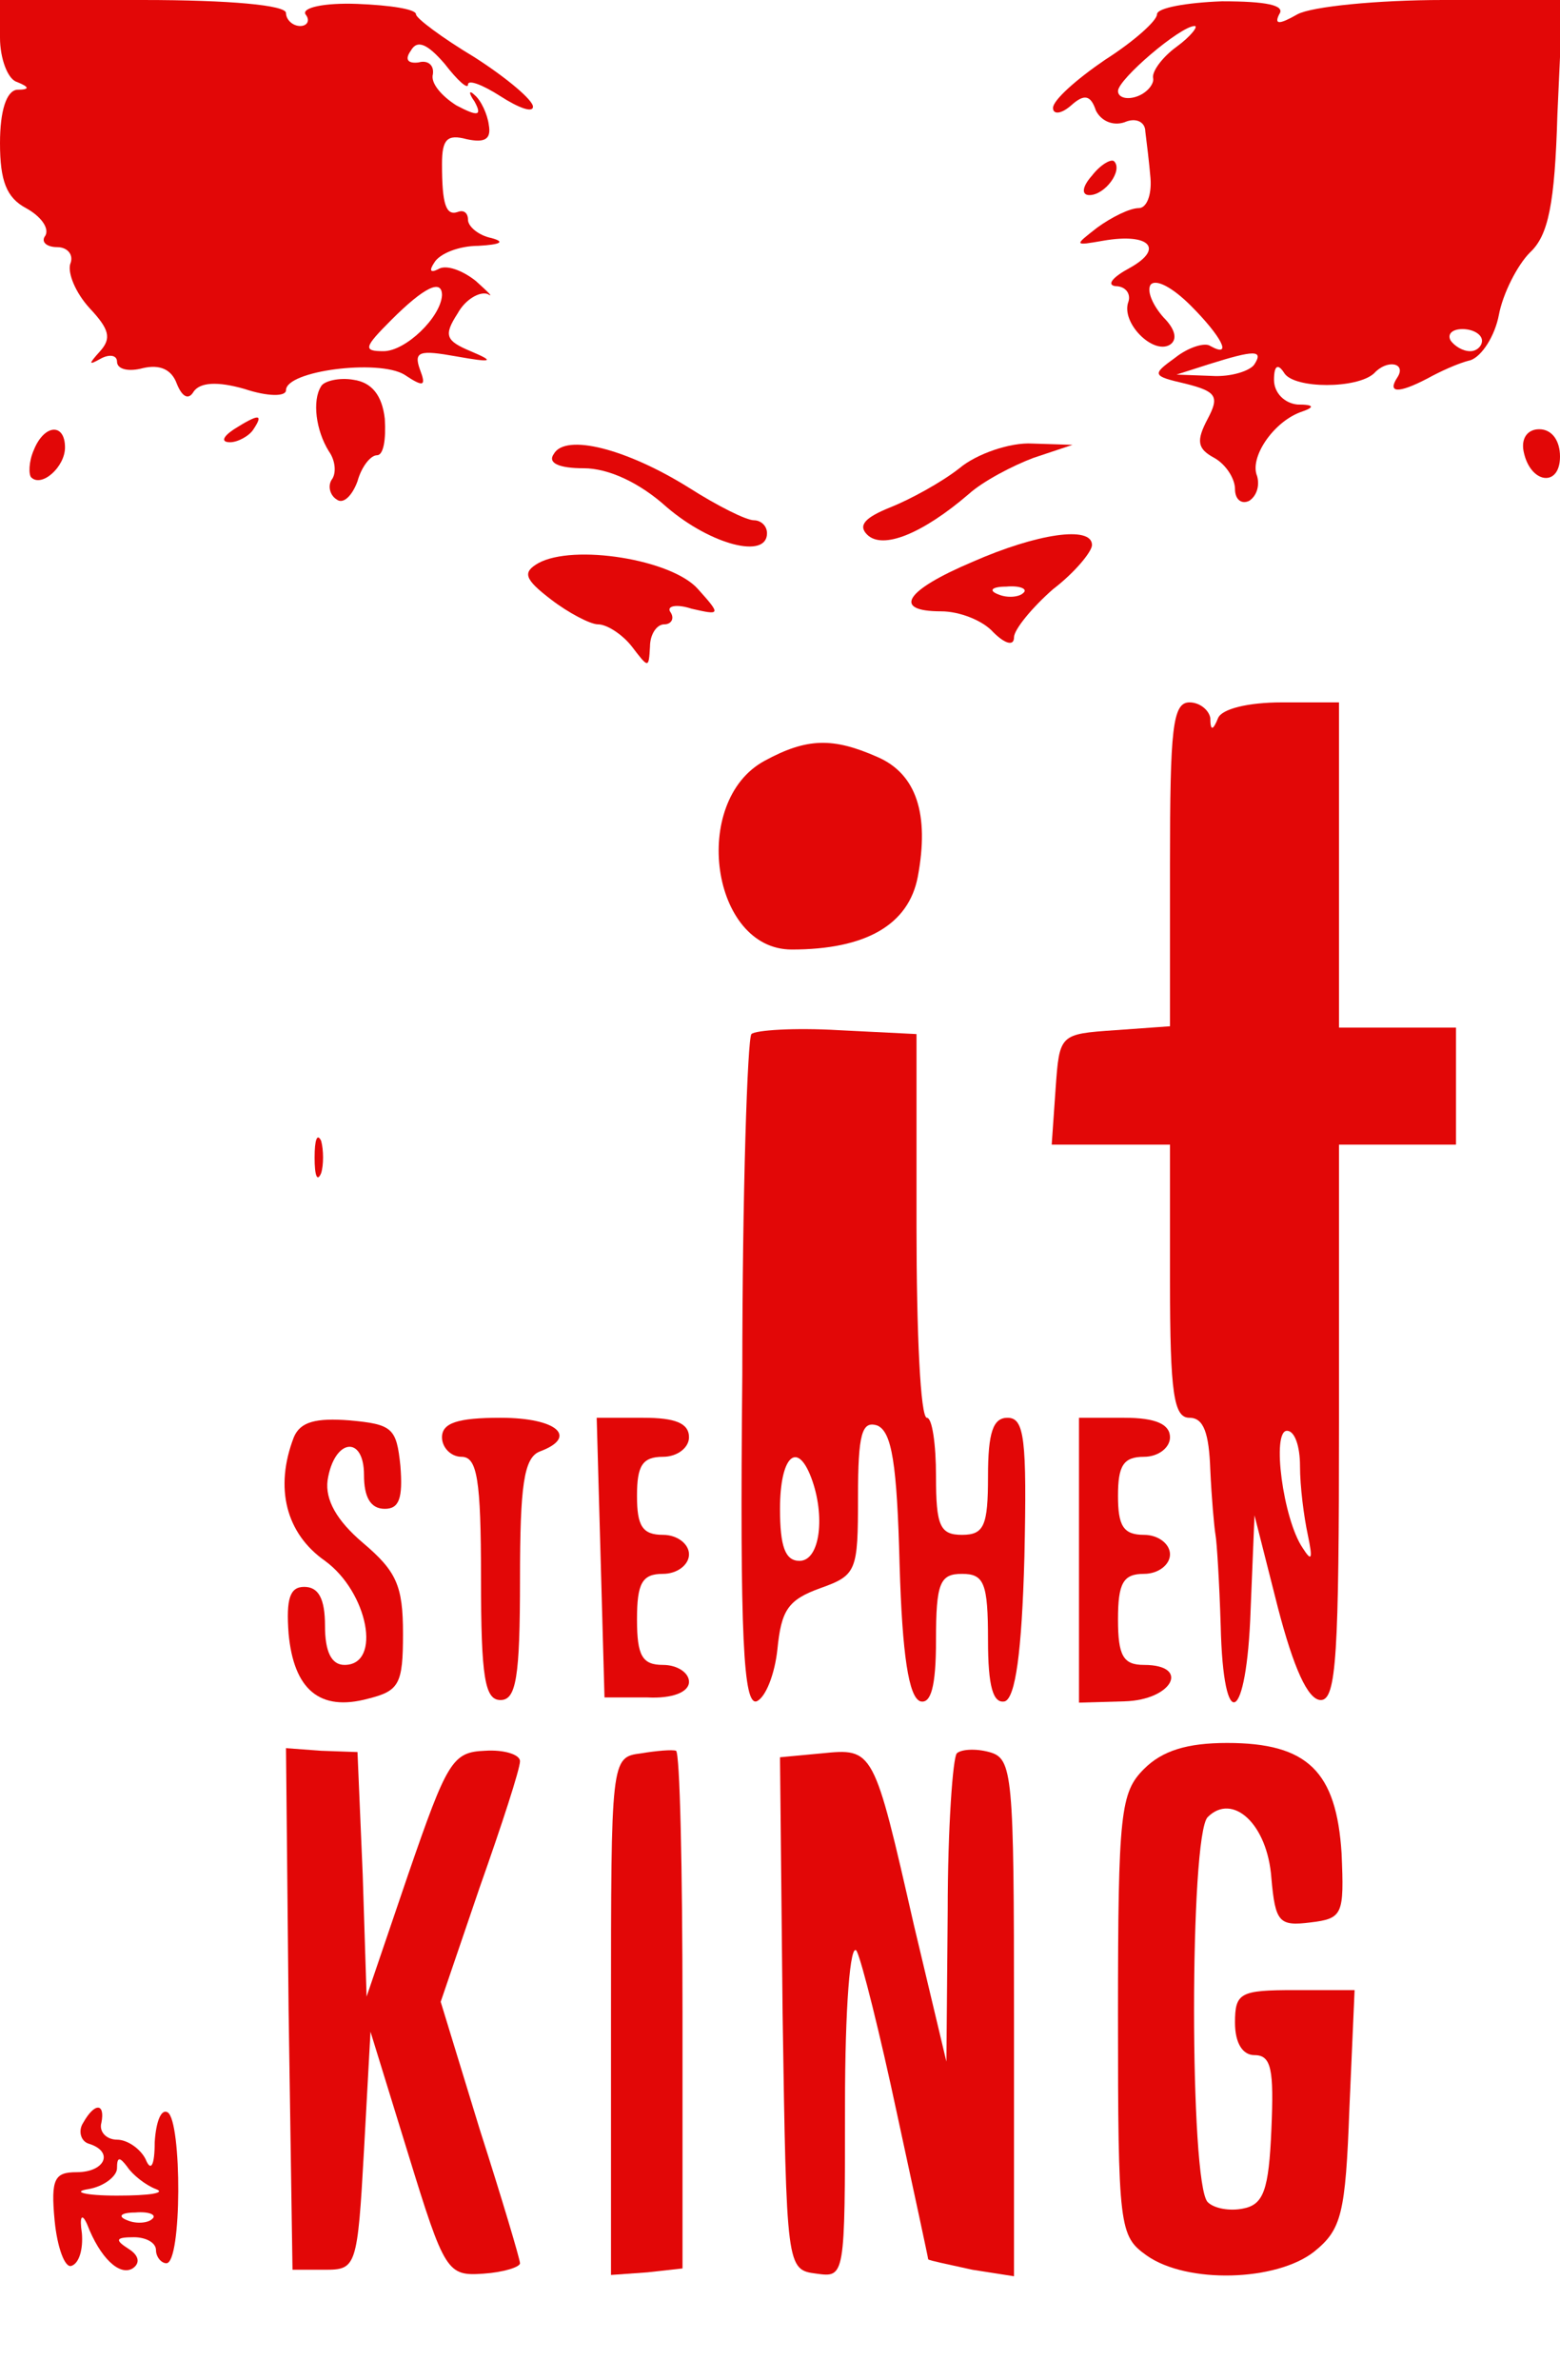 <?xml version="1.0" standalone="no"?>
<!DOCTYPE svg PUBLIC "-//W3C//DTD SVG 20010904//EN"
 "http://www.w3.org/TR/2001/REC-SVG-20010904/DTD/svg10.dtd">
<svg version="1.0" xmlns="http://www.w3.org/2000/svg"
 width="120pt" height="183pt" viewBox="0 0 120 183"
 preserveAspectRatio="xMidYMid meet">

<g transform="translate(0,183) scale(0.1,-0.1)"
fill="#e20707" stroke="none">
<path d="M0 1801 c0 -16 6 -32 13 -34 10 -4 10 -6 0 -6 -8 -1 -13 -16 -13 -41
0 -29 5 -42 20 -50 11 -6 18 -15 15 -21 -4 -5 1 -9 9 -9 8 0 13 -6 10 -13 -2
-7 4 -22 15 -34 15 -16 17 -23 8 -33 -9 -10 -9 -11 0 -6 7 4 13 3 13 -2 0 -6
9 -8 20 -5 13 3 22 -1 26 -12 4 -10 9 -13 13 -6 5 7 18 8 39 2 18 -6 32 -6 32
-1 0 15 71 24 91 12 15 -10 17 -9 12 4 -5 14 0 15 28 10 28 -5 30 -4 11 4 -19
8 -21 12 -10 29 6 11 17 17 23 15 5 -3 1 1 -9 10 -10 8 -23 13 -29 9 -6 -3 -7
-1 -3 5 4 7 19 13 34 13 17 1 21 3 10 6 -10 2 -18 9 -18 14 0 5 -3 8 -8 6 -9
-3 -12 6 -12 37 0 19 4 23 19 19 14 -3 19 0 17 11 -1 8 -6 19 -11 23 -4 4 -5
2 0 -5 6 -11 3 -12 -14 -3 -11 7 -20 17 -18 24 1 7 -4 11 -11 9 -8 -1 -11 2
-6 9 5 9 13 5 26 -10 10 -13 18 -20 18 -16 0 4 11 0 25 -9 14 -9 25 -13 25 -8
0 5 -20 22 -45 38 -25 15 -45 30 -45 33 0 4 -20 7 -45 8 -26 1 -43 -3 -40 -8
4 -5 1 -9 -4 -9 -6 0 -11 5 -11 10 0 6 -43 10 -110 10 l-110 0 0 -29z m340
-198 c-1 -17 -28 -43 -45 -43 -16 0 -15 3 6 24 25 25 39 32 39 19z"/>
<path d="M890 1819 c0 -5 -18 -21 -40 -35 -22 -15 -40 -31 -40 -37 0 -5 6 -5
14 2 10 9 15 8 19 -4 4 -8 13 -12 22 -9 9 4 16 0 16 -7 1 -8 3 -24 4 -36 1
-13 -3 -23 -9 -23 -7 0 -21 -7 -32 -15 -18 -14 -18 -14 5 -10 35 6 47 -6 20
-21 -13 -7 -18 -13 -11 -14 8 0 12 -6 10 -12 -6 -16 19 -41 32 -33 6 4 4 12
-5 21 -8 9 -13 20 -10 25 4 5 17 -2 31 -16 23 -23 33 -41 15 -31 -4 3 -17 -1
-27 -9 -18 -13 -18 -14 8 -20 24 -6 26 -10 17 -27 -9 -17 -8 -23 5 -30 9 -5
16 -16 16 -24 0 -8 5 -12 11 -9 6 4 8 12 6 19 -6 14 12 41 33 49 12 4 11 6 -2
6 -10 1 -18 9 -18 19 0 11 3 13 8 5 8 -12 56 -12 69 0 10 11 25 8 18 -3 -8
-12 0 -13 23 -1 9 5 24 12 33 14 9 3 19 19 22 35 3 16 14 38 24 48 14 13 19
37 21 106 l4 88 -92 0 c-50 0 -101 -5 -112 -11 -14 -8 -18 -8 -14 0 5 7 -10
10 -44 10 -27 -1 -50 -5 -50 -10z m15 -25 c-11 -8 -19 -19 -18 -24 1 -4 -4
-11 -12 -14 -8 -3 -15 -1 -15 4 0 9 48 50 59 50 3 0 -3 -8 -14 -16z m235 -226
c0 -4 -4 -8 -9 -8 -6 0 -12 4 -15 8 -3 5 1 9 9 9 8 0 15 -4 15 -9z m-175 -18
c-3 -5 -18 -10 -33 -9 l-27 1 25 8 c35 11 42 11 35 0z"/>
<path d="M840 1695 c-8 -9 -8 -15 -2 -15 12 0 26 19 19 26 -2 2 -10 -2 -17
-11z"/>
<path d="M247 1533 c-7 -11 -4 -34 6 -50 5 -7 6 -17 2 -22 -3 -5 -1 -12 4 -15
5 -4 12 3 16 14 3 11 10 20 15 20 5 0 7 12 6 28 -2 18 -10 28 -24 30 -11 2
-23 -1 -25 -5z"/>
<path d="M180 1500 c-9 -6 -10 -10 -3 -10 6 0 15 5 18 10 8 12 4 12 -15 0z"/>
<path d="M26 1484 c-4 -9 -4 -19 -2 -21 8 -8 26 8 26 23 0 19 -16 18 -24 -2z"/>
<path d="M1172 1483 c5 -25 28 -28 28 -4 0 12 -6 21 -16 21 -9 0 -14 -7 -12
-17z"/>
<path d="M426 1481 c-5 -7 4 -11 23 -11 19 0 43 -11 64 -30 34 -29 77 -40 77
-20 0 6 -5 10 -10 10 -6 0 -28 11 -50 25 -48 30 -95 42 -104 26z"/>
<path d="M738 1470 c-14 -11 -38 -24 -53 -30 -20 -8 -25 -14 -18 -21 12 -12
43 1 78 31 11 10 34 22 50 28 l30 10 -31 1 c-17 1 -43 -8 -56 -19z"/>
<path d="M748 1398 c-52 -22 -62 -38 -24 -38 14 0 32 -7 40 -16 9 -9 16 -11
16 -4 0 6 14 23 30 37 17 13 30 29 30 34 0 15 -42 9 -92 -13z m39 -24 c-3 -3
-12 -4 -19 -1 -8 3 -5 6 6 6 11 1 17 -2 13 -5z"/>
<path d="M414 1397 c-12 -7 -11 -12 10 -28 13 -10 30 -19 36 -19 7 0 19 -8 26
-17 13 -17 13 -17 14 0 0 9 5 17 11 17 5 0 8 4 5 9 -4 5 4 7 16 3 22 -5 23 -5
5 15 -20 23 -96 35 -123 20z"/>
<path d="M900 1166 l0 -125 -42 -3 c-43 -3 -43 -3 -46 -45 l-3 -43 45 0 46 0
0 -105 c0 -87 3 -105 15 -105 11 0 15 -12 16 -40 1 -22 3 -44 4 -50 1 -5 3
-37 4 -70 2 -85 20 -75 23 12 l3 73 18 -71 c12 -46 23 -71 33 -71 12 0 14 35
14 214 l0 213 45 0 45 0 0 45 0 45 -45 0 -45 0 0 125 0 125 -44 0 c-26 0 -46
-5 -49 -12 -4 -10 -6 -10 -6 0 -1 6 -8 12 -16 12 -13 0 -15 -20 -15 -124z
m100 -463 c0 -16 3 -39 6 -53 4 -19 3 -21 -4 -10 -15 22 -24 90 -12 90 6 0 10
-12 10 -27z"/>
<path d="M588 1245 c-57 -31 -41 -145 21 -145 57 0 90 19 97 56 9 48 -1 79
-31 92 -34 15 -54 15 -87 -3z"/>
<path d="M578 1035 c-3 -4 -7 -121 -7 -262 -2 -204 1 -254 11 -251 7 3 14 21
16 40 3 30 8 38 33 47 28 10 29 13 29 70 0 49 3 59 15 55 11 -5 15 -29 17
-107 2 -69 7 -102 16 -105 8 -2 12 11 12 47 0 44 3 51 20 51 17 0 20 -7 20
-51 0 -36 4 -49 13 -47 8 3 13 37 15 111 2 91 0 107 -13 107 -11 0 -15 -11
-15 -45 0 -38 -3 -45 -20 -45 -17 0 -20 7 -20 45 0 25 -3 45 -7 45 -5 0 -8 66
-8 147 l0 148 -60 3 c-34 2 -64 0 -67 -3z m46 -341 c11 -29 7 -64 -9 -64 -11
0 -15 11 -15 40 0 40 13 53 24 24z"/>
<path d="M242 940 c0 -14 2 -19 5 -12 2 6 2 18 0 25 -3 6 -5 1 -5 -13z"/>
<path d="M226 725 c-15 -39 -6 -74 24 -95 33 -24 44 -80 15 -80 -10 0 -15 10
-15 30 0 21 -5 30 -16 30 -11 0 -14 -9 -12 -36 4 -43 24 -60 61 -50 24 6 27
11 27 50 0 37 -5 48 -31 70 -20 17 -29 33 -27 48 5 32 28 35 28 4 0 -17 5 -26
16 -26 11 0 14 8 12 33 -3 29 -6 32 -39 35 -26 2 -38 -1 -43 -13z"/>
<path d="M340 725 c0 -8 7 -15 15 -15 12 0 15 -17 15 -93 0 -77 3 -94 15 -94
12 0 15 17 15 93 0 72 3 93 15 98 30 11 14 26 -30 26 -33 0 -45 -4 -45 -15z"/>
<path d="M462 633 l3 -108 33 0 c19 -1 32 4 32 12 0 7 -9 13 -20 13 -16 0 -20
7 -20 35 0 28 4 35 20 35 11 0 20 7 20 15 0 8 -9 15 -20 15 -16 0 -20 7 -20
30 0 23 4 30 20 30 11 0 20 7 20 15 0 11 -11 15 -35 15 l-36 0 3 -107z"/>
<path d="M830 630 l0 -109 35 1 c37 1 51 28 15 28 -16 0 -20 7 -20 35 0 28 4
35 20 35 11 0 20 7 20 15 0 8 -9 15 -20 15 -16 0 -20 7 -20 30 0 23 4 30 20
30 11 0 20 7 20 15 0 10 -11 15 -35 15 l-35 0 0 -110z"/>
<path d="M222 285 l3 -200 25 0 c24 0 25 2 30 92 l5 91 29 -94 c28 -91 30 -94
58 -92 15 1 28 5 28 8 0 3 -14 50 -31 103 l-30 98 30 88 c17 48 31 91 31 97 0
5 -12 9 -27 8 -25 -1 -29 -8 -59 -95 l-32 -94 -3 94 -4 94 -28 1 -27 2 2 -201z"/>
<path d="M493 482 c-23 -3 -23 -4 -23 -202 l0 -199 28 2 27 3 0 198 c0 109 -2
199 -5 200 -3 1 -15 0 -27 -2z"/>
<path d="M632 482 l-32 -3 2 -197 c3 -196 3 -197 26 -200 22 -3 22 -3 22 130
0 74 4 126 9 118 4 -8 18 -64 31 -125 13 -60 24 -111 24 -112 1 -1 16 -4 34
-8 l32 -5 0 199 c0 188 -1 199 -19 204 -11 3 -22 2 -25 -1 -3 -3 -7 -57 -7
-121 l-1 -116 -25 105 c-31 136 -31 136 -71 132z"/>
<path d="M880 470 c-18 -18 -20 -33 -20 -189 0 -164 1 -170 22 -185 31 -22
100 -20 129 3 21 17 24 29 27 110 l4 91 -46 0 c-42 0 -46 -2 -46 -25 0 -16 6
-25 15 -25 13 0 15 -11 13 -57 -2 -47 -6 -58 -22 -61 -10 -2 -22 0 -27 5 -14
14 -14 282 0 296 19 19 46 -5 49 -47 3 -34 6 -37 30 -34 25 3 26 6 24 53 -4
63 -26 85 -88 85 -31 0 -50 -6 -64 -20z"/>
<path d="M64 198 c-4 -6 -2 -14 4 -16 20 -6 13 -22 -9 -22 -17 0 -20 -5 -17
-37 2 -21 8 -37 13 -35 6 2 9 13 8 25 -2 13 0 16 4 7 10 -26 25 -40 35 -34 6
4 5 10 -3 15 -11 7 -10 9 4 9 9 0 17 -4 17 -10 0 -5 4 -10 8 -10 12 0 12 109
1 116 -5 3 -9 -7 -10 -23 0 -18 -3 -23 -7 -13 -4 8 -14 15 -22 15 -8 0 -14 6
-12 13 3 15 -5 16 -14 0z m56 -51 c8 -3 -5 -5 -30 -5 -25 0 -35 3 -22 5 12 2
22 10 22 16 0 9 2 9 8 1 4 -6 14 -14 22 -17z m-3 -23 c-3 -3 -12 -4 -19 -1 -8
3 -5 6 6 6 11 1 17 -2 13 -5z"/>
</g>
</svg>
